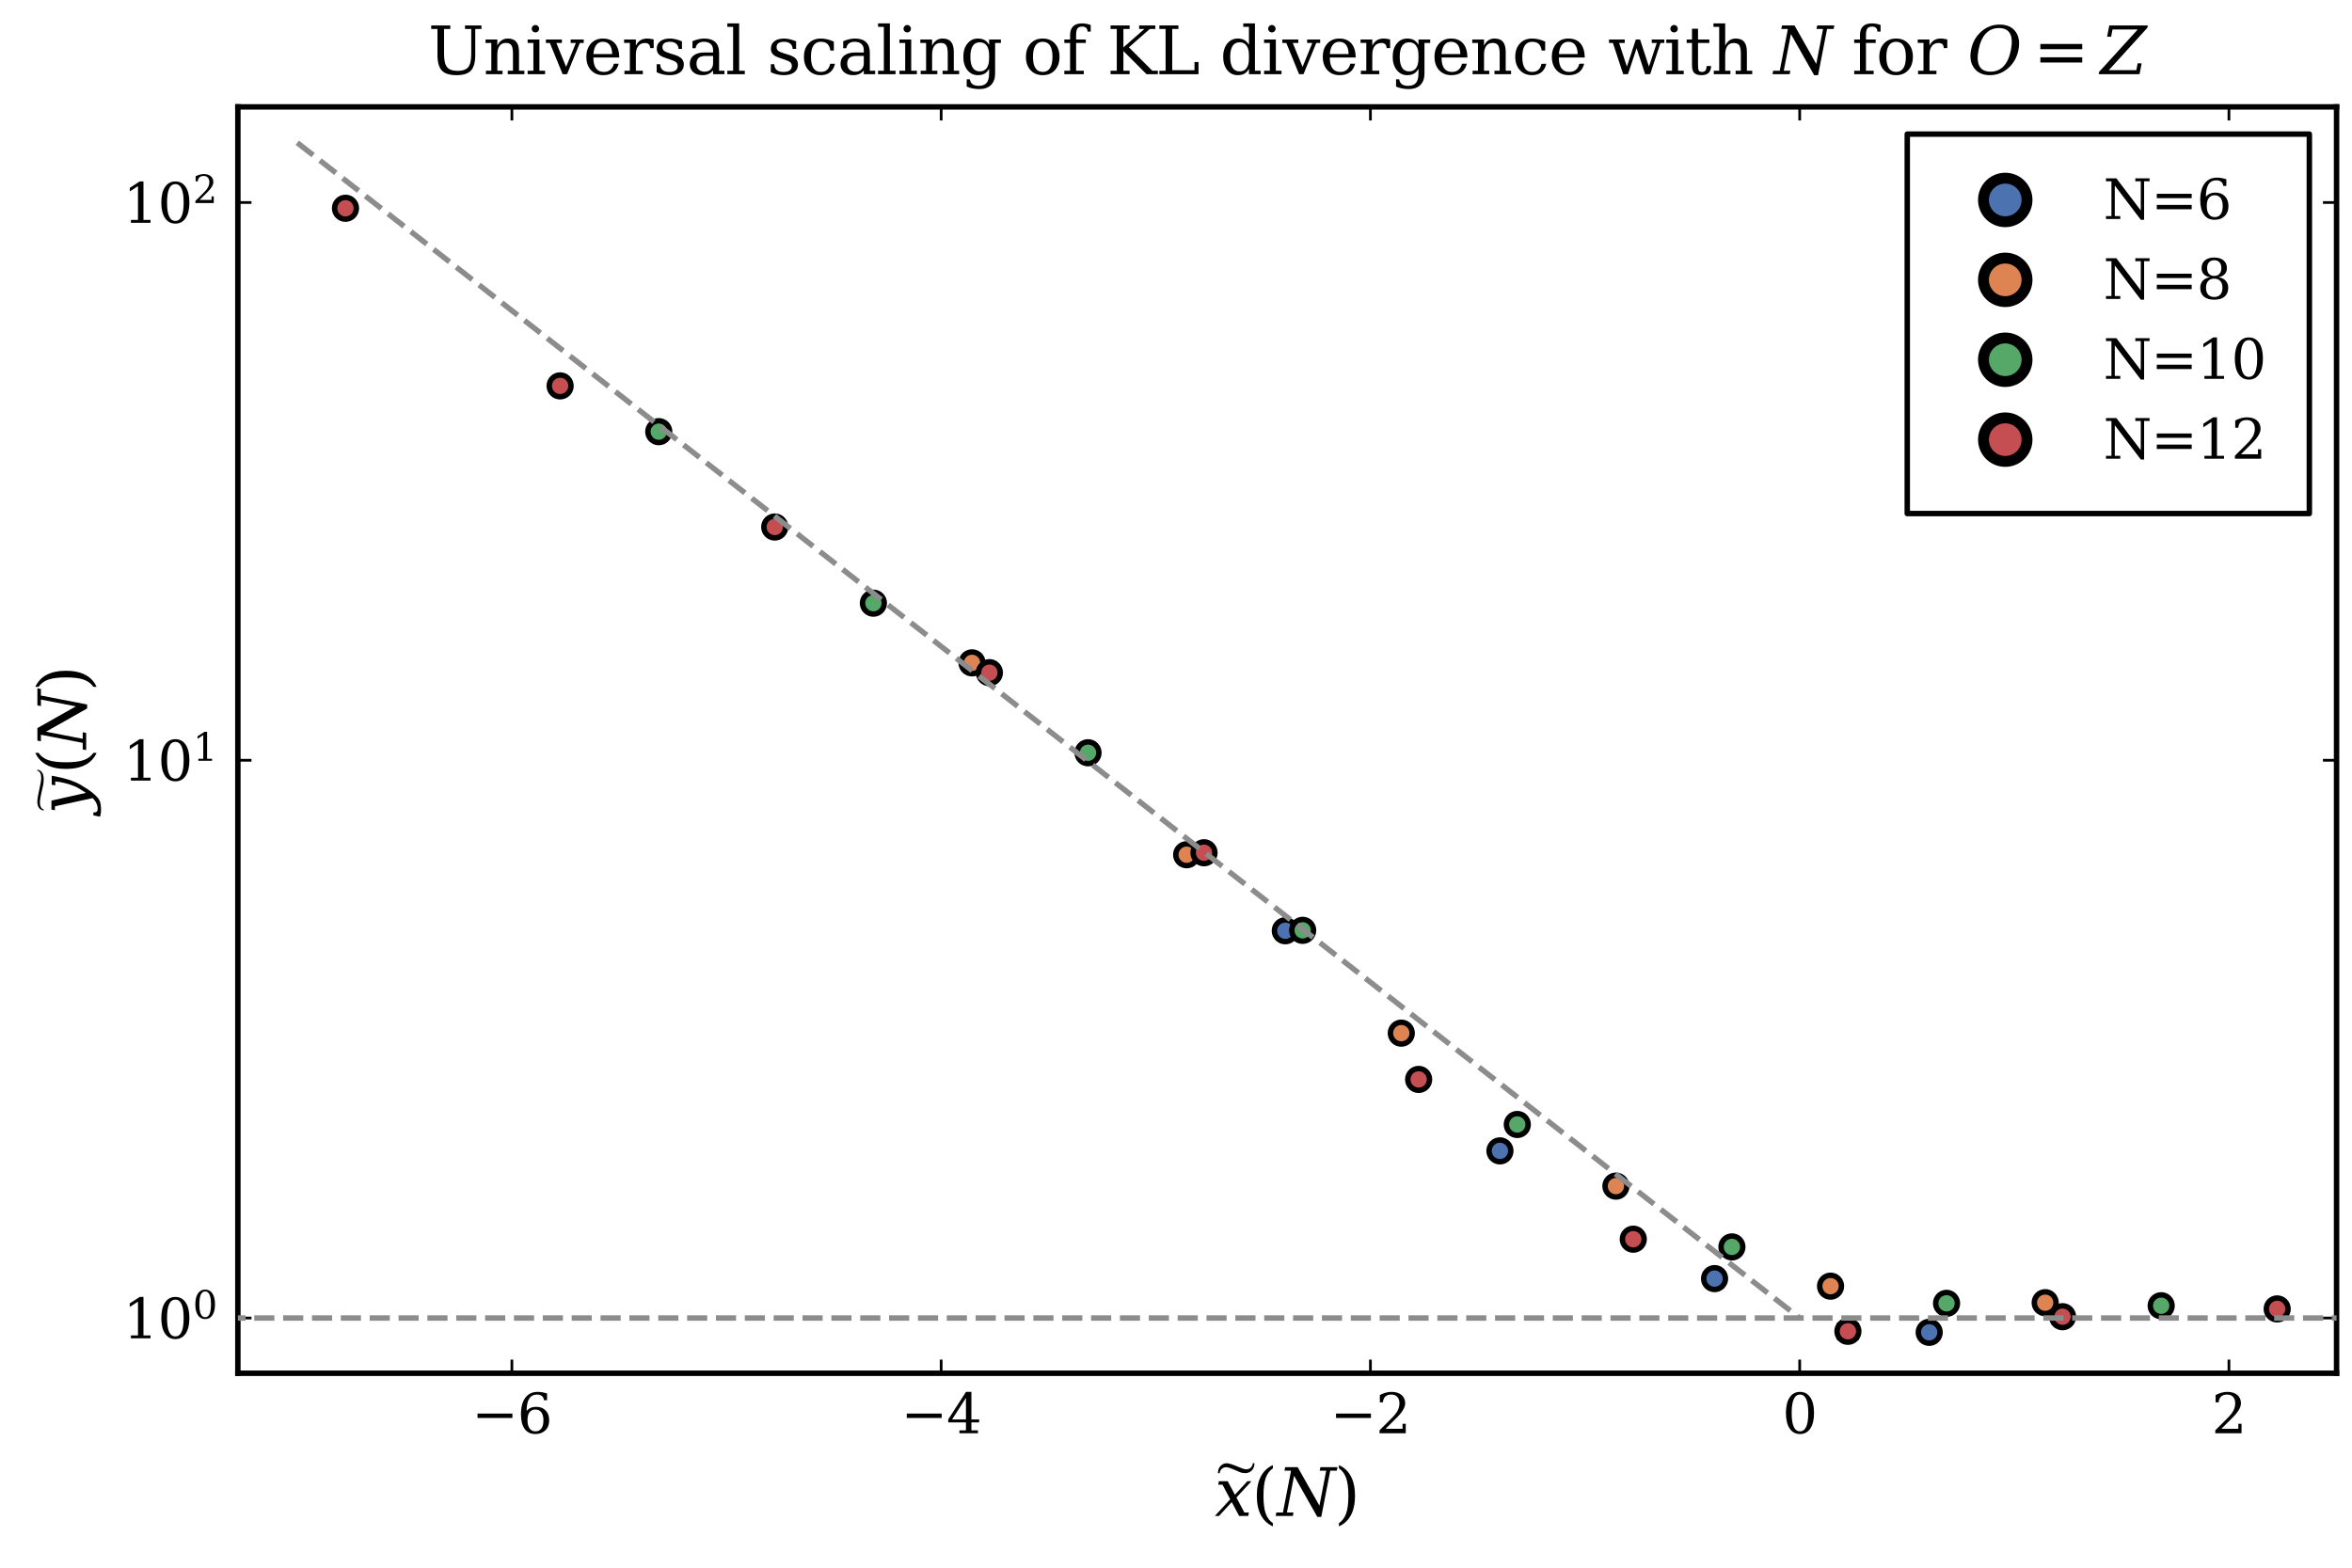 <?xml version="1.0" encoding="utf-8" standalone="no"?>
<!DOCTYPE svg PUBLIC "-//W3C//DTD SVG 1.1//EN"
  "http://www.w3.org/Graphics/SVG/1.1/DTD/svg11.dtd">
<svg xmlns:xlink="http://www.w3.org/1999/xlink" width="432pt" height="288pt" viewBox="0 0 432 288" xmlns="http://www.w3.org/2000/svg" version="1.1">
 <defs>
  <style type="text/css">*{stroke-linejoin: round; stroke-linecap: butt}</style>
 </defs>
 <g id="figure_1">
  <g id="patch_1">
   <path d="M 0 288 
L 432 288 
L 432 0 
L 0 0 
z
" style="fill: #ffffff"/>
  </g>
  <g id="axes_1">
   <g id="patch_2">
    <path d="M 43.69 252.282 
L 429.165 252.282 
L 429.165 19.635 
L 43.69 19.635 
z
" style="fill: #ffffff"/>
   </g>
   <g id="line2d_1">
    <path d="M 236.076 171.076 
L 236.076 170.9 
" clip-path="url(#pf607f4d06b)" style="fill: none; stroke: #000000"/>
   </g>
   <g id="line2d_2">
    <path d="M 275.498 211.608 
L 275.498 211.249 
" clip-path="url(#pf607f4d06b)" style="fill: none; stroke: #000000"/>
   </g>
   <g id="line2d_3">
    <path d="M 314.92 235.152 
L 314.92 234.636 
" clip-path="url(#pf607f4d06b)" style="fill: none; stroke: #000000"/>
   </g>
   <g id="line2d_4">
    <path d="M 354.342 245.056 
L 354.342 244.467 
" clip-path="url(#pf607f4d06b)" style="fill: none; stroke: #000000"/>
   </g>
   <g id="PathCollection_1">
    <defs>
     <path id="m0dd71a8c93" d="M 2 0 
L -2 -0 
" style="stroke: #000000"/>
    </defs>
    <g clip-path="url(#pf607f4d06b)">
     <use xlink:href="#m0dd71a8c93" x="236.076" y="171.076" style="stroke: #000000"/>
     <use xlink:href="#m0dd71a8c93" x="236.076" y="170.9" style="stroke: #000000"/>
    </g>
   </g>
   <g id="PathCollection_2">
    <g clip-path="url(#pf607f4d06b)">
     <use xlink:href="#m0dd71a8c93" x="275.498" y="211.608" style="stroke: #000000"/>
     <use xlink:href="#m0dd71a8c93" x="275.498" y="211.249" style="stroke: #000000"/>
    </g>
   </g>
   <g id="PathCollection_3">
    <g clip-path="url(#pf607f4d06b)">
     <use xlink:href="#m0dd71a8c93" x="314.92" y="235.152" style="stroke: #000000"/>
     <use xlink:href="#m0dd71a8c93" x="314.92" y="234.636" style="stroke: #000000"/>
    </g>
   </g>
   <g id="PathCollection_4">
    <g clip-path="url(#pf607f4d06b)">
     <use xlink:href="#m0dd71a8c93" x="354.342" y="245.056" style="stroke: #000000"/>
     <use xlink:href="#m0dd71a8c93" x="354.342" y="244.467" style="stroke: #000000"/>
    </g>
   </g>
   <g id="PathCollection_5">
    <defs>
     <path id="m28a8d2f6f2" d="M 0 2 
C 0.53 2 1.039 1.789 1.414 1.414 
C 1.789 1.039 2 0.53 2 0 
C 2 -0.53 1.789 -1.039 1.414 -1.414 
C 1.039 -1.789 0.53 -2 0 -2 
C -0.53 -2 -1.039 -1.789 -1.414 -1.414 
C -1.789 -1.039 -2 -0.53 -2 0 
C -2 0.53 -1.789 1.039 -1.414 1.414 
C -1.039 1.789 -0.53 2 0 2 
z
" style="stroke: #000000"/>
    </defs>
    <g clip-path="url(#pf607f4d06b)">
     <use xlink:href="#m28a8d2f6f2" x="236.076" y="170.988" style="fill: #4c72b0; stroke: #000000"/>
     <use xlink:href="#m28a8d2f6f2" x="275.498" y="211.428" style="fill: #4c72b0; stroke: #000000"/>
     <use xlink:href="#m28a8d2f6f2" x="314.92" y="234.893" style="fill: #4c72b0; stroke: #000000"/>
     <use xlink:href="#m28a8d2f6f2" x="354.342" y="244.761" style="fill: #4c72b0; stroke: #000000"/>
    </g>
   </g>
   <g id="matplotlib.axis_1">
    <g id="xtick_1">
     <g id="line2d_5">
      <defs>
       <path id="m14b41e566b" d="M 0 0 
L 0 -2.5 
" style="stroke: #000000; stroke-width: 0.5"/>
      </defs>
      <g>
       <use xlink:href="#m14b41e566b" x="94.022" y="252.282" style="stroke: #000000; stroke-width: 0.5"/>
      </g>
     </g>
     <g id="line2d_6">
      <defs>
       <path id="m88b4d92892" d="M 0 0 
L 0 2.5 
" style="stroke: #000000; stroke-width: 0.5"/>
      </defs>
      <g>
       <use xlink:href="#m88b4d92892" x="94.022" y="19.635" style="stroke: #000000; stroke-width: 0.5"/>
      </g>
     </g>
     <g id="text_1">
      <!-- $-6$ -->
      <g transform="translate(86.622 263.38) scale(0.1 -0.1)">
       <defs>
        <path id="DejaVuSerif-2212" d="M 678 2259 
L 4684 2259 
L 4684 1753 
L 678 1753 
L 678 2259 
z
" transform="scale(0.016)"/>
        <path id="DejaVuSerif-36" d="M 2094 219 
Q 2534 219 2771 542 
Q 3009 866 3009 1472 
Q 3009 2078 2771 2401 
Q 2534 2725 2094 2725 
Q 1647 2725 1412 2412 
Q 1178 2100 1178 1509 
Q 1178 888 1415 553 
Q 1653 219 2094 219 
z
M 1075 2569 
Q 1288 2803 1556 2918 
Q 1825 3034 2163 3034 
Q 2859 3034 3264 2615 
Q 3669 2197 3669 1472 
Q 3669 763 3233 336 
Q 2797 -91 2069 -91 
Q 1278 -91 853 498 
Q 428 1088 428 2181 
Q 428 3406 931 4078 
Q 1434 4750 2350 4750 
Q 2597 4750 2869 4703 
Q 3141 4656 3425 4563 
L 3425 3794 
L 3072 3794 
Q 3034 4109 2831 4275 
Q 2628 4441 2284 4441 
Q 1678 4441 1381 3981 
Q 1084 3522 1075 2569 
z
" transform="scale(0.016)"/>
       </defs>
       <use xlink:href="#DejaVuSerif-2212" transform="translate(0 0.781)"/>
       <use xlink:href="#DejaVuSerif-36" transform="translate(83.789 0.781)"/>
      </g>
     </g>
    </g>
    <g id="xtick_2">
     <g id="line2d_7">
      <g>
       <use xlink:href="#m14b41e566b" x="172.866" y="252.282" style="stroke: #000000; stroke-width: 0.5"/>
      </g>
     </g>
     <g id="line2d_8">
      <g>
       <use xlink:href="#m88b4d92892" x="172.866" y="19.635" style="stroke: #000000; stroke-width: 0.5"/>
      </g>
     </g>
     <g id="text_2">
      <!-- $-4$ -->
      <g transform="translate(165.466 263.38) scale(0.1 -0.1)">
       <defs>
        <path id="DejaVuSerif-34" d="M 2234 1581 
L 2234 4063 
L 641 1581 
L 2234 1581 
z
M 3609 0 
L 1484 0 
L 1484 331 
L 2234 331 
L 2234 1247 
L 197 1247 
L 197 1588 
L 2241 4750 
L 2859 4750 
L 2859 1581 
L 3750 1581 
L 3750 1247 
L 2859 1247 
L 2859 331 
L 3609 331 
L 3609 0 
z
" transform="scale(0.016)"/>
       </defs>
       <use xlink:href="#DejaVuSerif-2212" transform="translate(0 0.781)"/>
       <use xlink:href="#DejaVuSerif-34" transform="translate(83.789 0.781)"/>
      </g>
     </g>
    </g>
    <g id="xtick_3">
     <g id="line2d_9">
      <g>
       <use xlink:href="#m14b41e566b" x="251.71" y="252.282" style="stroke: #000000; stroke-width: 0.5"/>
      </g>
     </g>
     <g id="line2d_10">
      <g>
       <use xlink:href="#m88b4d92892" x="251.71" y="19.635" style="stroke: #000000; stroke-width: 0.5"/>
      </g>
     </g>
     <g id="text_3">
      <!-- $-2$ -->
      <g transform="translate(244.31 263.38) scale(0.1 -0.1)">
       <defs>
        <path id="DejaVuSerif-32" d="M 819 3553 
L 469 3553 
L 469 4384 
Q 803 4563 1142 4656 
Q 1481 4750 1806 4750 
Q 2534 4750 2956 4397 
Q 3378 4044 3378 3438 
Q 3378 2753 2422 1800 
Q 2347 1728 2309 1691 
L 1131 513 
L 3078 513 
L 3078 1088 
L 3444 1088 
L 3444 0 
L 434 0 
L 434 341 
L 1850 1753 
Q 2319 2222 2519 2614 
Q 2719 3006 2719 3438 
Q 2719 3909 2473 4175 
Q 2228 4441 1797 4441 
Q 1350 4441 1106 4219 
Q 863 3997 819 3553 
z
" transform="scale(0.016)"/>
       </defs>
       <use xlink:href="#DejaVuSerif-2212" transform="translate(0 0.781)"/>
       <use xlink:href="#DejaVuSerif-32" transform="translate(83.789 0.781)"/>
      </g>
     </g>
    </g>
    <g id="xtick_4">
     <g id="line2d_11">
      <g>
       <use xlink:href="#m14b41e566b" x="330.554" y="252.282" style="stroke: #000000; stroke-width: 0.5"/>
      </g>
     </g>
     <g id="line2d_12">
      <g>
       <use xlink:href="#m88b4d92892" x="330.554" y="19.635" style="stroke: #000000; stroke-width: 0.5"/>
      </g>
     </g>
     <g id="text_4">
      <!-- $0$ -->
      <g transform="translate(327.354 263.38) scale(0.1 -0.1)">
       <defs>
        <path id="DejaVuSerif-30" d="M 2034 219 
Q 2513 219 2750 744 
Q 2988 1269 2988 2328 
Q 2988 3391 2750 3916 
Q 2513 4441 2034 4441 
Q 1556 4441 1318 3916 
Q 1081 3391 1081 2328 
Q 1081 1269 1318 744 
Q 1556 219 2034 219 
z
M 2034 -91 
Q 1275 -91 848 546 
Q 422 1184 422 2328 
Q 422 3475 848 4112 
Q 1275 4750 2034 4750 
Q 2797 4750 3222 4112 
Q 3647 3475 3647 2328 
Q 3647 1184 3222 546 
Q 2797 -91 2034 -91 
z
" transform="scale(0.016)"/>
       </defs>
       <use xlink:href="#DejaVuSerif-30" transform="translate(0 0.781)"/>
      </g>
     </g>
    </g>
    <g id="xtick_5">
     <g id="line2d_13">
      <g>
       <use xlink:href="#m14b41e566b" x="409.398" y="252.282" style="stroke: #000000; stroke-width: 0.5"/>
      </g>
     </g>
     <g id="line2d_14">
      <g>
       <use xlink:href="#m88b4d92892" x="409.398" y="19.635" style="stroke: #000000; stroke-width: 0.5"/>
      </g>
     </g>
     <g id="text_5">
      <!-- $2$ -->
      <g transform="translate(406.198 263.38) scale(0.1 -0.1)">
       <use xlink:href="#DejaVuSerif-32" transform="translate(0 0.781)"/>
      </g>
     </g>
    </g>
    <g id="text_6">
     <!-- $\widetilde x(N)$ -->
     <g transform="translate(223.108 278.578) scale(0.12 -0.12)">
      <defs>
       <path id="STIXSizeOneSym-Regular-303" d="M -1197 4800 
L -1037 4800 
Q -1037 4358 -1302 4092 
Q -1568 3827 -1926 3827 
Q -2086 3827 -2214 3852 
Q -2342 3878 -2419 3907 
Q -2496 3936 -2717 4035 
Q -2938 4134 -3123 4211 
Q -3597 4410 -3808 4410 
Q -4058 4410 -4234 4259 
Q -4410 4109 -4454 3827 
L -4621 3827 
Q -4621 4288 -4355 4544 
Q -4090 4800 -3757 4800 
Q -3450 4800 -2541 4410 
Q -2074 4205 -1843 4205 
Q -1581 4205 -1408 4358 
Q -1235 4512 -1197 4800 
z
" transform="scale(0.016)"/>
       <path id="DejaVuSerif-Italic-78" d="M 409 0 
L 19 0 
L 1484 1594 
L 747 2988 
L 338 2988 
L 400 3322 
L 1244 3322 
L 1934 2028 
L 3125 3322 
L 3516 3322 
L 2078 1759 
L 2838 331 
L 3272 331 
L 3209 0 
L 2338 0 
L 1631 1325 
L 409 0 
z
" transform="scale(0.016)"/>
       <path id="DejaVuSerif-28" d="M 2041 -997 
Q 1281 -656 893 83 
Q 506 822 506 1931 
Q 506 3044 893 3783 
Q 1281 4522 2041 4863 
L 2041 4556 
Q 1559 4225 1350 3623 
Q 1141 3022 1141 1931 
Q 1141 844 1350 242 
Q 1559 -359 2041 -691 
L 2041 -997 
z
" transform="scale(0.016)"/>
       <path id="DejaVuSerif-Italic-4e" d="M -128 0 
L -66 331 
L 563 331 
L 1341 4331 
L 713 4331 
L 778 4666 
L 1975 4666 
L 4056 984 
L 4706 4331 
L 4081 4331 
L 4147 4666 
L 5784 4666 
L 5719 4331 
L 5091 4331 
L 4231 -91 
L 3853 -91 
L 1631 3841 
L 947 331 
L 1575 331 
L 1513 0 
L -128 0 
z
" transform="scale(0.016)"/>
       <path id="DejaVuSerif-29" d="M 453 -997 
L 453 -691 
Q 934 -359 1145 242 
Q 1356 844 1356 1931 
Q 1356 3022 1145 3623 
Q 934 4225 453 4556 
L 453 4863 
Q 1216 4522 1603 3783 
Q 1991 3044 1991 1931 
Q 1991 822 1603 83 
Q 1216 -656 453 -997 
z
" transform="scale(0.016)"/>
      </defs>
      <use xlink:href="#STIXSizeOneSym-Regular-303" transform="translate(77.047 6.5) scale(0.975)"/>
      <use xlink:href="#DejaVuSerif-Italic-78" transform="translate(0 0.703)"/>
      <use xlink:href="#DejaVuSerif-28" transform="translate(56.396 0.703)"/>
      <use xlink:href="#DejaVuSerif-Italic-4e" transform="translate(95.41 0.703)"/>
      <use xlink:href="#DejaVuSerif-29" transform="translate(182.91 0.703)"/>
     </g>
    </g>
   </g>
   <g id="matplotlib.axis_2">
    <g id="ytick_1">
     <g id="line2d_15">
      <defs>
       <path id="m4ed202f57a" d="M 0 0 
L 2.5 0 
" style="stroke: #000000; stroke-width: 0.5"/>
      </defs>
      <g>
       <use xlink:href="#m4ed202f57a" x="43.69" y="242.133" style="stroke: #000000; stroke-width: 0.5"/>
      </g>
     </g>
     <g id="line2d_16">
      <defs>
       <path id="m81fcffcdef" d="M 0 0 
L -2.5 0 
" style="stroke: #000000; stroke-width: 0.5"/>
      </defs>
      <g>
       <use xlink:href="#m81fcffcdef" x="429.165" y="242.133" style="stroke: #000000; stroke-width: 0.5"/>
      </g>
     </g>
     <g id="text_7">
      <!-- $10^{0}$ -->
      <g transform="translate(22.59 245.932) scale(0.1 -0.1)">
       <defs>
        <path id="DejaVuSerif-31" d="M 909 0 
L 909 331 
L 1722 331 
L 1722 4213 
L 781 3603 
L 781 4013 
L 1919 4750 
L 2350 4750 
L 2350 331 
L 3163 331 
L 3163 0 
L 909 0 
z
" transform="scale(0.016)"/>
       </defs>
       <use xlink:href="#DejaVuSerif-31" transform="translate(0 0.713)"/>
       <use xlink:href="#DejaVuSerif-30" transform="translate(63.623 0.713)"/>
       <use xlink:href="#DejaVuSerif-30" transform="translate(128.154 37.047) scale(0.7)"/>
      </g>
     </g>
    </g>
    <g id="ytick_2">
     <g id="line2d_17">
      <g>
       <use xlink:href="#m4ed202f57a" x="43.69" y="139.669" style="stroke: #000000; stroke-width: 0.5"/>
      </g>
     </g>
     <g id="line2d_18">
      <g>
       <use xlink:href="#m81fcffcdef" x="429.165" y="139.669" style="stroke: #000000; stroke-width: 0.5"/>
      </g>
     </g>
     <g id="text_8">
      <!-- $10^{1}$ -->
      <g transform="translate(22.59 143.468) scale(0.1 -0.1)">
       <use xlink:href="#DejaVuSerif-31" transform="translate(0 0.713)"/>
       <use xlink:href="#DejaVuSerif-30" transform="translate(63.623 0.713)"/>
       <use xlink:href="#DejaVuSerif-31" transform="translate(128.154 37.047) scale(0.7)"/>
      </g>
     </g>
    </g>
    <g id="ytick_3">
     <g id="line2d_19">
      <g>
       <use xlink:href="#m4ed202f57a" x="43.69" y="37.204" style="stroke: #000000; stroke-width: 0.5"/>
      </g>
     </g>
     <g id="line2d_20">
      <g>
       <use xlink:href="#m81fcffcdef" x="429.165" y="37.204" style="stroke: #000000; stroke-width: 0.5"/>
      </g>
     </g>
     <g id="text_9">
      <!-- $10^{2}$ -->
      <g transform="translate(22.59 41.003) scale(0.1 -0.1)">
       <use xlink:href="#DejaVuSerif-31" transform="translate(0 0.713)"/>
       <use xlink:href="#DejaVuSerif-30" transform="translate(63.623 0.713)"/>
       <use xlink:href="#DejaVuSerif-32" transform="translate(128.154 37.047) scale(0.7)"/>
      </g>
     </g>
    </g>
    <g id="text_10">
     <!-- $\widetilde y(N)$ -->
     <g transform="translate(15.83 149.578) rotate(-90) scale(0.12 -0.12)">
      <defs>
       <path id="STIXSizeTwoSym-Regular-303" d="M -1274 4864 
L -1107 4864 
Q -1280 3891 -2560 3891 
Q -2861 3891 -3097 3916 
Q -3334 3942 -3484 3974 
Q -3635 4006 -4044 4102 
Q -4454 4198 -4806 4275 
Q -5741 4474 -6093 4474 
Q -7021 4474 -7206 3891 
L -7373 3891 
Q -7200 4864 -5997 4864 
Q -5414 4864 -3718 4474 
Q -2842 4269 -2400 4269 
Q -1421 4269 -1274 4864 
z
" transform="scale(0.016)"/>
       <path id="DejaVuSerif-Italic-79" d="M 3681 3294 
Q 3372 1506 2828 563 
Q 2031 -822 1391 -1238 
Q 1106 -1422 356 -1422 
Q 209 -1422 60 -1397 
Q -88 -1372 -238 -1325 
L -113 -691 
L 181 -691 
Q 175 -741 175 -788 
Q 175 -919 231 -994 
Q 309 -1100 513 -1100 
Q 1063 -1100 1541 -622 
L 756 2988 
L 378 2988 
L 444 3322 
L 1303 3322 
L 2041 25 
Q 2544 778 2666 1088 
Q 3059 2059 3138 2959 
L 2759 2959 
L 2825 3294 
L 3681 3294 
z
" transform="scale(0.016)"/>
      </defs>
      <use xlink:href="#STIXSizeTwoSym-Regular-303" transform="translate(79.305 26.125) scale(0.625)"/>
      <use xlink:href="#DejaVuSerif-Italic-79" transform="translate(0 0.016)"/>
      <use xlink:href="#DejaVuSerif-28" transform="translate(61.219 0.016)"/>
      <use xlink:href="#DejaVuSerif-Italic-4e" transform="translate(100.232 0.016)"/>
      <use xlink:href="#DejaVuSerif-29" transform="translate(187.732 0.016)"/>
     </g>
    </g>
   </g>
   <g id="line2d_21">
    <path d="M 178.536 121.834 
L 178.536 121.712 
" clip-path="url(#pf607f4d06b)" style="fill: none; stroke: #000000"/>
   </g>
   <g id="line2d_22">
    <path d="M 217.958 157.151 
L 217.958 156.894 
" clip-path="url(#pf607f4d06b)" style="fill: none; stroke: #000000"/>
   </g>
   <g id="line2d_23">
    <path d="M 257.38 190.028 
L 257.38 189.574 
" clip-path="url(#pf607f4d06b)" style="fill: none; stroke: #000000"/>
   </g>
   <g id="line2d_24">
    <path d="M 296.802 218.218 
L 296.802 217.588 
" clip-path="url(#pf607f4d06b)" style="fill: none; stroke: #000000"/>
   </g>
   <g id="line2d_25">
    <path d="M 336.224 236.672 
L 336.224 235.891 
" clip-path="url(#pf607f4d06b)" style="fill: none; stroke: #000000"/>
   </g>
   <g id="line2d_26">
    <path d="M 375.647 239.712 
L 375.647 238.93 
" clip-path="url(#pf607f4d06b)" style="fill: none; stroke: #000000"/>
   </g>
   <g id="PathCollection_6">
    <g clip-path="url(#pf607f4d06b)">
     <use xlink:href="#m0dd71a8c93" x="178.536" y="121.834" style="stroke: #000000"/>
     <use xlink:href="#m0dd71a8c93" x="178.536" y="121.712" style="stroke: #000000"/>
    </g>
   </g>
   <g id="PathCollection_7">
    <g clip-path="url(#pf607f4d06b)">
     <use xlink:href="#m0dd71a8c93" x="217.958" y="157.151" style="stroke: #000000"/>
     <use xlink:href="#m0dd71a8c93" x="217.958" y="156.894" style="stroke: #000000"/>
    </g>
   </g>
   <g id="PathCollection_8">
    <g clip-path="url(#pf607f4d06b)">
     <use xlink:href="#m0dd71a8c93" x="257.38" y="190.028" style="stroke: #000000"/>
     <use xlink:href="#m0dd71a8c93" x="257.38" y="189.574" style="stroke: #000000"/>
    </g>
   </g>
   <g id="PathCollection_9">
    <g clip-path="url(#pf607f4d06b)">
     <use xlink:href="#m0dd71a8c93" x="296.802" y="218.218" style="stroke: #000000"/>
     <use xlink:href="#m0dd71a8c93" x="296.802" y="217.588" style="stroke: #000000"/>
    </g>
   </g>
   <g id="PathCollection_10">
    <g clip-path="url(#pf607f4d06b)">
     <use xlink:href="#m0dd71a8c93" x="336.224" y="236.672" style="stroke: #000000"/>
     <use xlink:href="#m0dd71a8c93" x="336.224" y="235.891" style="stroke: #000000"/>
    </g>
   </g>
   <g id="PathCollection_11">
    <g clip-path="url(#pf607f4d06b)">
     <use xlink:href="#m0dd71a8c93" x="375.647" y="239.712" style="stroke: #000000"/>
     <use xlink:href="#m0dd71a8c93" x="375.647" y="238.93" style="stroke: #000000"/>
    </g>
   </g>
   <g id="PathCollection_12">
    <defs>
     <path id="ma454116f4e" d="M 0 2 
C 0.53 2 1.039 1.789 1.414 1.414 
C 1.789 1.039 2 0.53 2 0 
C 2 -0.53 1.789 -1.039 1.414 -1.414 
C 1.039 -1.789 0.53 -2 0 -2 
C -0.53 -2 -1.039 -1.789 -1.414 -1.414 
C -1.789 -1.039 -2 -0.53 -2 0 
C -2 0.53 -1.789 1.039 -1.414 1.414 
C -1.039 1.789 -0.53 2 0 2 
z
" style="stroke: #000000"/>
    </defs>
    <g clip-path="url(#pf607f4d06b)">
     <use xlink:href="#ma454116f4e" x="178.536" y="121.773" style="fill: #dd8452; stroke: #000000"/>
     <use xlink:href="#ma454116f4e" x="217.958" y="157.022" style="fill: #dd8452; stroke: #000000"/>
     <use xlink:href="#ma454116f4e" x="257.38" y="189.8" style="fill: #dd8452; stroke: #000000"/>
     <use xlink:href="#ma454116f4e" x="296.802" y="217.902" style="fill: #dd8452; stroke: #000000"/>
     <use xlink:href="#ma454116f4e" x="336.224" y="236.28" style="fill: #dd8452; stroke: #000000"/>
     <use xlink:href="#ma454116f4e" x="375.647" y="239.319" style="fill: #dd8452; stroke: #000000"/>
    </g>
   </g>
   <g id="patch_3">
    <path d="M 43.69 252.282 
L 43.69 19.635 
" style="fill: none; stroke: #000000; stroke-linejoin: miter; stroke-linecap: square"/>
   </g>
   <g id="patch_4">
    <path d="M 429.165 252.282 
L 429.165 19.635 
" style="fill: none; stroke: #000000; stroke-linejoin: miter; stroke-linecap: square"/>
   </g>
   <g id="patch_5">
    <path d="M 43.69 252.282 
L 429.165 252.282 
" style="fill: none; stroke: #000000; stroke-linejoin: miter; stroke-linecap: square"/>
   </g>
   <g id="patch_6">
    <path d="M 43.69 19.635 
L 429.165 19.635 
" style="fill: none; stroke: #000000; stroke-linejoin: miter; stroke-linecap: square"/>
   </g>
   <g id="line2d_27">
    <path d="M 120.997 79.368 
L 120.997 79.233 
" clip-path="url(#pf607f4d06b)" style="fill: none; stroke: #000000"/>
   </g>
   <g id="line2d_28">
    <path d="M 160.419 110.902 
L 160.419 110.716 
" clip-path="url(#pf607f4d06b)" style="fill: none; stroke: #000000"/>
   </g>
   <g id="line2d_29">
    <path d="M 199.841 138.447 
L 199.841 138.133 
" clip-path="url(#pf607f4d06b)" style="fill: none; stroke: #000000"/>
   </g>
   <g id="line2d_30">
    <path d="M 239.263 171.241 
L 239.263 170.585 
" clip-path="url(#pf607f4d06b)" style="fill: none; stroke: #000000"/>
   </g>
   <g id="line2d_31">
    <path d="M 278.685 207.05 
L 278.685 206.111 
" clip-path="url(#pf607f4d06b)" style="fill: none; stroke: #000000"/>
   </g>
   <g id="line2d_32">
    <path d="M 318.107 229.623 
L 318.107 228.523 
" clip-path="url(#pf607f4d06b)" style="fill: none; stroke: #000000"/>
   </g>
   <g id="line2d_33">
    <path d="M 357.529 240.043 
L 357.529 238.839 
" clip-path="url(#pf607f4d06b)" style="fill: none; stroke: #000000"/>
   </g>
   <g id="line2d_34">
    <path d="M 396.951 240.475 
L 396.951 239.29 
" clip-path="url(#pf607f4d06b)" style="fill: none; stroke: #000000"/>
   </g>
   <g id="text_11">
    <!-- Universal scaling of KL divergence with $N$ for $O = Z$ -->
    <g transform="translate(78.628 13.635) scale(0.12 -0.12)">
     <defs>
      <path id="DejaVuSerif-55" d="M 897 4331 
L 300 4331 
L 300 4666 
L 2125 4666 
L 2125 4331 
L 1528 4331 
L 1528 1919 
Q 1528 1025 1820 672 
Q 2113 319 2828 319 
Q 3544 319 3836 672 
Q 4128 1025 4128 1919 
L 4128 4331 
L 3531 4331 
L 3531 4666 
L 5106 4666 
L 5106 4331 
L 4513 4331 
L 4513 1856 
Q 4513 791 4103 350 
Q 3694 -91 2713 -91 
Q 1731 -91 1314 353 
Q 897 797 897 1856 
L 897 4331 
z
" transform="scale(0.016)"/>
      <path id="DejaVuSerif-6e" d="M 263 0 
L 263 331 
L 781 331 
L 781 2988 
L 231 2988 
L 231 3322 
L 1356 3322 
L 1356 2731 
Q 1516 3069 1770 3241 
Q 2025 3413 2363 3413 
Q 2913 3413 3172 3097 
Q 3431 2781 3431 2113 
L 3431 331 
L 3944 331 
L 3944 0 
L 2356 0 
L 2356 331 
L 2853 331 
L 2853 1931 
Q 2853 2541 2703 2767 
Q 2553 2994 2175 2994 
Q 1775 2994 1565 2701 
Q 1356 2409 1356 1850 
L 1356 331 
L 1856 331 
L 1856 0 
L 263 0 
z
" transform="scale(0.016)"/>
      <path id="DejaVuSerif-69" d="M 622 4353 
Q 622 4497 726 4603 
Q 831 4709 978 4709 
Q 1122 4709 1226 4603 
Q 1331 4497 1331 4353 
Q 1331 4206 1228 4103 
Q 1125 4000 978 4000 
Q 831 4000 726 4103 
Q 622 4206 622 4353 
z
M 1356 331 
L 1900 331 
L 1900 0 
L 231 0 
L 231 331 
L 781 331 
L 781 2988 
L 231 2988 
L 231 3322 
L 1356 3322 
L 1356 331 
z
" transform="scale(0.016)"/>
      <path id="DejaVuSerif-76" d="M 1581 0 
L 359 2988 
L -19 2988 
L -19 3322 
L 1509 3322 
L 1509 2988 
L 978 2988 
L 1913 703 
L 2847 2988 
L 2350 2988 
L 2350 3322 
L 3597 3322 
L 3597 2988 
L 3225 2988 
L 2003 0 
L 1581 0 
z
" transform="scale(0.016)"/>
      <path id="DejaVuSerif-65" d="M 3469 1600 
L 991 1600 
L 991 1575 
Q 991 903 1244 561 
Q 1497 219 1991 219 
Q 2369 219 2611 417 
Q 2853 616 2950 1006 
L 3413 1006 
Q 3275 459 2904 184 
Q 2534 -91 1931 -91 
Q 1203 -91 761 389 
Q 319 869 319 1663 
Q 319 2450 753 2931 
Q 1188 3413 1894 3413 
Q 2647 3413 3050 2948 
Q 3453 2484 3469 1600 
z
M 2791 1931 
Q 2772 2513 2545 2808 
Q 2319 3103 1894 3103 
Q 1497 3103 1269 2806 
Q 1041 2509 991 1931 
L 2791 1931 
z
" transform="scale(0.016)"/>
      <path id="DejaVuSerif-72" d="M 3059 3328 
L 3059 2497 
L 2728 2497 
Q 2713 2744 2591 2866 
Q 2469 2988 2234 2988 
Q 1809 2988 1582 2694 
Q 1356 2400 1356 1850 
L 1356 331 
L 2022 331 
L 2022 0 
L 263 0 
L 263 331 
L 781 331 
L 781 2994 
L 231 2994 
L 231 3322 
L 1356 3322 
L 1356 2731 
Q 1525 3078 1790 3245 
Q 2056 3413 2438 3413 
Q 2578 3413 2733 3391 
Q 2888 3369 3059 3328 
z
" transform="scale(0.016)"/>
      <path id="DejaVuSerif-73" d="M 359 184 
L 359 959 
L 691 959 
Q 703 588 923 403 
Q 1144 219 1575 219 
Q 1963 219 2166 364 
Q 2369 509 2369 788 
Q 2369 1006 2220 1140 
Q 2072 1275 1594 1428 
L 1178 1569 
Q 750 1706 558 1912 
Q 366 2119 366 2438 
Q 366 2894 700 3153 
Q 1034 3413 1625 3413 
Q 1888 3413 2178 3344 
Q 2469 3275 2778 3144 
L 2778 2419 
L 2447 2419 
Q 2434 2741 2221 2922 
Q 2009 3103 1644 3103 
Q 1281 3103 1095 2975 
Q 909 2847 909 2591 
Q 909 2381 1050 2254 
Q 1191 2128 1613 1997 
L 2069 1856 
Q 2541 1709 2748 1489 
Q 2956 1269 2956 922 
Q 2956 450 2595 179 
Q 2234 -91 1600 -91 
Q 1278 -91 972 -22 
Q 666 47 359 184 
z
" transform="scale(0.016)"/>
      <path id="DejaVuSerif-61" d="M 2547 1044 
L 2547 1747 
L 1806 1747 
Q 1378 1747 1168 1562 
Q 959 1378 959 997 
Q 959 650 1171 447 
Q 1384 244 1747 244 
Q 2106 244 2326 466 
Q 2547 688 2547 1044 
z
M 3122 2075 
L 3122 331 
L 3634 331 
L 3634 0 
L 2547 0 
L 2547 359 
Q 2356 128 2106 18 
Q 1856 -91 1522 -91 
Q 969 -91 644 203 
Q 319 497 319 997 
Q 319 1513 691 1797 
Q 1063 2081 1741 2081 
L 2547 2081 
L 2547 2309 
Q 2547 2688 2317 2895 
Q 2088 3103 1672 3103 
Q 1328 3103 1125 2947 
Q 922 2791 872 2484 
L 575 2484 
L 575 3156 
Q 875 3284 1158 3348 
Q 1441 3413 1709 3413 
Q 2400 3413 2761 3070 
Q 3122 2728 3122 2075 
z
" transform="scale(0.016)"/>
      <path id="DejaVuSerif-6c" d="M 1313 331 
L 1856 331 
L 1856 0 
L 184 0 
L 184 331 
L 738 331 
L 738 4531 
L 184 4531 
L 184 4863 
L 1313 4863 
L 1313 331 
z
" transform="scale(0.016)"/>
      <path id="DejaVuSerif-20" transform="scale(0.016)"/>
      <path id="DejaVuSerif-63" d="M 3291 997 
Q 3169 466 2822 187 
Q 2475 -91 1925 -91 
Q 1200 -91 759 389 
Q 319 869 319 1663 
Q 319 2459 759 2936 
Q 1200 3413 1925 3413 
Q 2241 3413 2553 3339 
Q 2866 3266 3181 3116 
L 3181 2266 
L 2847 2266 
Q 2781 2703 2561 2903 
Q 2341 3103 1931 3103 
Q 1466 3103 1228 2742 
Q 991 2381 991 1663 
Q 991 944 1227 581 
Q 1463 219 1931 219 
Q 2303 219 2525 412 
Q 2747 606 2828 997 
L 3291 997 
z
" transform="scale(0.016)"/>
      <path id="DejaVuSerif-67" d="M 3359 2988 
L 3359 72 
Q 3359 -644 2965 -1033 
Q 2572 -1422 1844 -1422 
Q 1516 -1422 1216 -1362 
Q 916 -1303 641 -1184 
L 641 -488 
L 941 -488 
Q 997 -813 1206 -963 
Q 1416 -1113 1806 -1113 
Q 2313 -1113 2548 -827 
Q 2784 -541 2784 72 
L 2784 519 
Q 2616 206 2355 57 
Q 2094 -91 1709 -91 
Q 1097 -91 708 395 
Q 319 881 319 1663 
Q 319 2444 706 2928 
Q 1094 3413 1709 3413 
Q 2094 3413 2355 3264 
Q 2616 3116 2784 2803 
L 2784 3322 
L 3909 3322 
L 3909 2988 
L 3359 2988 
z
M 2784 1825 
Q 2784 2422 2554 2737 
Q 2325 3053 1888 3053 
Q 1444 3053 1217 2703 
Q 991 2353 991 1663 
Q 991 975 1217 622 
Q 1444 269 1888 269 
Q 2325 269 2554 583 
Q 2784 897 2784 1497 
L 2784 1825 
z
" transform="scale(0.016)"/>
      <path id="DejaVuSerif-6f" d="M 1925 219 
Q 2388 219 2623 584 
Q 2859 950 2859 1663 
Q 2859 2375 2623 2739 
Q 2388 3103 1925 3103 
Q 1463 3103 1227 2739 
Q 991 2375 991 1663 
Q 991 950 1228 584 
Q 1466 219 1925 219 
z
M 1925 -91 
Q 1200 -91 759 389 
Q 319 869 319 1663 
Q 319 2456 758 2934 
Q 1197 3413 1925 3413 
Q 2653 3413 3092 2934 
Q 3531 2456 3531 1663 
Q 3531 869 3092 389 
Q 2653 -91 1925 -91 
z
" transform="scale(0.016)"/>
      <path id="DejaVuSerif-66" d="M 2753 4078 
L 2450 4078 
Q 2447 4313 2317 4434 
Q 2188 4556 1941 4556 
Q 1619 4556 1487 4379 
Q 1356 4203 1356 3750 
L 1356 3322 
L 2284 3322 
L 2284 2988 
L 1356 2988 
L 1356 331 
L 2094 331 
L 2094 0 
L 231 0 
L 231 331 
L 781 331 
L 781 2988 
L 231 2988 
L 231 3322 
L 781 3322 
L 781 3738 
Q 781 4294 1070 4578 
Q 1359 4863 1919 4863 
Q 2128 4863 2337 4825 
Q 2547 4788 2753 4709 
L 2753 4078 
z
" transform="scale(0.016)"/>
      <path id="DejaVuSerif-4b" d="M 353 0 
L 353 331 
L 947 331 
L 947 4331 
L 353 4331 
L 353 4666 
L 2175 4666 
L 2175 4331 
L 1581 4331 
L 1581 2566 
L 3591 4331 
L 3084 4331 
L 3084 4666 
L 4634 4666 
L 4634 4331 
L 4109 4331 
L 2106 2572 
L 4347 331 
L 4878 331 
L 4878 0 
L 3794 0 
L 1581 2216 
L 1581 331 
L 2175 331 
L 2175 0 
L 353 0 
z
" transform="scale(0.016)"/>
      <path id="DejaVuSerif-4c" d="M 353 0 
L 353 331 
L 947 331 
L 947 4331 
L 353 4331 
L 353 4666 
L 2175 4666 
L 2175 4331 
L 1581 4331 
L 1581 384 
L 3713 384 
L 3713 1166 
L 4097 1166 
L 4097 0 
L 353 0 
z
" transform="scale(0.016)"/>
      <path id="DejaVuSerif-64" d="M 3359 331 
L 3909 331 
L 3909 0 
L 2784 0 
L 2784 519 
Q 2616 206 2355 57 
Q 2094 -91 1709 -91 
Q 1097 -91 708 395 
Q 319 881 319 1663 
Q 319 2444 706 2928 
Q 1094 3413 1709 3413 
Q 2094 3413 2355 3264 
Q 2616 3116 2784 2803 
L 2784 4531 
L 2241 4531 
L 2241 4863 
L 3359 4863 
L 3359 331 
z
M 2784 1497 
L 2784 1825 
Q 2784 2422 2554 2737 
Q 2325 3053 1888 3053 
Q 1444 3053 1217 2703 
Q 991 2353 991 1663 
Q 991 975 1217 622 
Q 1444 269 1888 269 
Q 2325 269 2554 583 
Q 2784 897 2784 1497 
z
" transform="scale(0.016)"/>
      <path id="DejaVuSerif-77" d="M 3072 3322 
L 3922 728 
L 4672 2988 
L 4191 2988 
L 4191 3322 
L 5394 3322 
L 5394 2988 
L 5025 2988 
L 4038 0 
L 3559 0 
L 2741 2484 
L 1919 0 
L 1459 0 
L 475 2988 
L 103 2988 
L 103 3322 
L 1606 3322 
L 1606 2988 
L 1069 2988 
L 1813 728 
L 2669 3322 
L 3072 3322 
z
" transform="scale(0.016)"/>
      <path id="DejaVuSerif-74" d="M 691 2988 
L 184 2988 
L 184 3322 
L 691 3322 
L 691 4353 
L 1269 4353 
L 1269 3322 
L 2350 3322 
L 2350 2988 
L 1269 2988 
L 1269 878 
Q 1269 456 1350 337 
Q 1431 219 1650 219 
Q 1875 219 1978 351 
Q 2081 484 2088 781 
L 2522 781 
Q 2497 328 2275 118 
Q 2053 -91 1600 -91 
Q 1103 -91 897 129 
Q 691 350 691 878 
L 691 2988 
z
" transform="scale(0.016)"/>
      <path id="DejaVuSerif-68" d="M 263 0 
L 263 331 
L 781 331 
L 781 4531 
L 231 4531 
L 231 4863 
L 1356 4863 
L 1356 2731 
Q 1516 3069 1770 3241 
Q 2025 3413 2363 3413 
Q 2913 3413 3172 3097 
Q 3431 2781 3431 2113 
L 3431 331 
L 3944 331 
L 3944 0 
L 2356 0 
L 2356 331 
L 2853 331 
L 2853 1931 
Q 2853 2541 2704 2764 
Q 2556 2988 2175 2988 
Q 1775 2988 1565 2697 
Q 1356 2406 1356 1850 
L 1356 331 
L 1856 331 
L 1856 0 
L 263 0 
z
" transform="scale(0.016)"/>
      <path id="DejaVuSerif-Italic-4f" d="M 2219 244 
Q 2984 244 3478 770 
Q 3972 1297 4172 2328 
Q 4372 3363 4084 3889 
Q 3797 4416 3031 4416 
Q 2263 4416 1769 3889 
Q 1275 3363 1075 2328 
Q 875 1297 1162 770 
Q 1450 244 2219 244 
z
M 2153 -91 
Q 1678 -91 1311 65 
Q 944 222 700 525 
Q 419 875 334 1319 
Q 250 1763 359 2328 
Q 469 2894 725 3339 
Q 981 3784 1400 4134 
Q 1766 4441 2191 4595 
Q 2616 4750 3097 4750 
Q 4113 4750 4608 4084 
Q 5103 3419 4891 2328 
Q 4781 1769 4522 1320 
Q 4263 872 3847 525 
Q 3481 219 3056 64 
Q 2631 -91 2153 -91 
z
" transform="scale(0.016)"/>
      <path id="DejaVuSerif-3d" d="M 678 2894 
L 4684 2894 
L 4684 2394 
L 678 2394 
L 678 2894 
z
M 678 1619 
L 4684 1619 
L 4684 1119 
L 678 1119 
L 678 1619 
z
" transform="scale(0.016)"/>
      <path id="DejaVuSerif-Italic-5a" d="M -166 0 
L -122 225 
L 3572 4281 
L 1159 4281 
L 1025 3584 
L 641 3584 
L 850 4666 
L 4538 4666 
L 4494 4441 
L 800 384 
L 3438 384 
L 3563 1038 
L 3944 1038 
L 3744 0 
L -166 0 
z
" transform="scale(0.016)"/>
     </defs>
     <use xlink:href="#DejaVuSerif-55" transform="translate(0 0.016)"/>
     <use xlink:href="#DejaVuSerif-6e" transform="translate(84.277 0.016)"/>
     <use xlink:href="#DejaVuSerif-69" transform="translate(148.682 0.016)"/>
     <use xlink:href="#DejaVuSerif-76" transform="translate(180.664 0.016)"/>
     <use xlink:href="#DejaVuSerif-65" transform="translate(237.158 0.016)"/>
     <use xlink:href="#DejaVuSerif-72" transform="translate(296.338 0.016)"/>
     <use xlink:href="#DejaVuSerif-73" transform="translate(344.141 0.016)"/>
     <use xlink:href="#DejaVuSerif-61" transform="translate(395.459 0.016)"/>
     <use xlink:href="#DejaVuSerif-6c" transform="translate(455.078 0.016)"/>
     <use xlink:href="#DejaVuSerif-20" transform="translate(487.061 0.016)"/>
     <use xlink:href="#DejaVuSerif-73" transform="translate(518.848 0.016)"/>
     <use xlink:href="#DejaVuSerif-63" transform="translate(570.166 0.016)"/>
     <use xlink:href="#DejaVuSerif-61" transform="translate(626.172 0.016)"/>
     <use xlink:href="#DejaVuSerif-6c" transform="translate(685.791 0.016)"/>
     <use xlink:href="#DejaVuSerif-69" transform="translate(717.773 0.016)"/>
     <use xlink:href="#DejaVuSerif-6e" transform="translate(749.756 0.016)"/>
     <use xlink:href="#DejaVuSerif-67" transform="translate(814.16 0.016)"/>
     <use xlink:href="#DejaVuSerif-20" transform="translate(878.174 0.016)"/>
     <use xlink:href="#DejaVuSerif-6f" transform="translate(909.961 0.016)"/>
     <use xlink:href="#DejaVuSerif-66" transform="translate(970.166 0.016)"/>
     <use xlink:href="#DejaVuSerif-20" transform="translate(1007.178 0.016)"/>
     <use xlink:href="#DejaVuSerif-4b" transform="translate(1038.965 0.016)"/>
     <use xlink:href="#DejaVuSerif-4c" transform="translate(1113.672 0.016)"/>
     <use xlink:href="#DejaVuSerif-20" transform="translate(1180.078 0.016)"/>
     <use xlink:href="#DejaVuSerif-64" transform="translate(1211.865 0.016)"/>
     <use xlink:href="#DejaVuSerif-69" transform="translate(1275.879 0.016)"/>
     <use xlink:href="#DejaVuSerif-76" transform="translate(1307.861 0.016)"/>
     <use xlink:href="#DejaVuSerif-65" transform="translate(1364.355 0.016)"/>
     <use xlink:href="#DejaVuSerif-72" transform="translate(1423.535 0.016)"/>
     <use xlink:href="#DejaVuSerif-67" transform="translate(1471.338 0.016)"/>
     <use xlink:href="#DejaVuSerif-65" transform="translate(1535.352 0.016)"/>
     <use xlink:href="#DejaVuSerif-6e" transform="translate(1594.531 0.016)"/>
     <use xlink:href="#DejaVuSerif-63" transform="translate(1658.936 0.016)"/>
     <use xlink:href="#DejaVuSerif-65" transform="translate(1714.941 0.016)"/>
     <use xlink:href="#DejaVuSerif-20" transform="translate(1774.121 0.016)"/>
     <use xlink:href="#DejaVuSerif-77" transform="translate(1805.908 0.016)"/>
     <use xlink:href="#DejaVuSerif-69" transform="translate(1891.504 0.016)"/>
     <use xlink:href="#DejaVuSerif-74" transform="translate(1923.486 0.016)"/>
     <use xlink:href="#DejaVuSerif-68" transform="translate(1963.672 0.016)"/>
     <use xlink:href="#DejaVuSerif-20" transform="translate(2028.076 0.016)"/>
     <use xlink:href="#DejaVuSerif-Italic-4e" transform="translate(2059.863 0.016)"/>
     <use xlink:href="#DejaVuSerif-20" transform="translate(2147.363 0.016)"/>
     <use xlink:href="#DejaVuSerif-66" transform="translate(2179.15 0.016)"/>
     <use xlink:href="#DejaVuSerif-6f" transform="translate(2216.162 0.016)"/>
     <use xlink:href="#DejaVuSerif-72" transform="translate(2276.367 0.016)"/>
     <use xlink:href="#DejaVuSerif-20" transform="translate(2324.17 0.016)"/>
     <use xlink:href="#DejaVuSerif-Italic-4f" transform="translate(2355.957 0.016)"/>
     <use xlink:href="#DejaVuSerif-3d" transform="translate(2456.904 0.016)"/>
     <use xlink:href="#DejaVuSerif-Italic-5a" transform="translate(2559.658 0.016)"/>
    </g>
   </g>
   <g id="PathCollection_13">
    <g clip-path="url(#pf607f4d06b)">
     <use xlink:href="#m0dd71a8c93" x="120.997" y="79.368" style="stroke: #000000"/>
     <use xlink:href="#m0dd71a8c93" x="120.997" y="79.233" style="stroke: #000000"/>
    </g>
   </g>
   <g id="PathCollection_14">
    <g clip-path="url(#pf607f4d06b)">
     <use xlink:href="#m0dd71a8c93" x="160.419" y="110.902" style="stroke: #000000"/>
     <use xlink:href="#m0dd71a8c93" x="160.419" y="110.716" style="stroke: #000000"/>
    </g>
   </g>
   <g id="PathCollection_15">
    <g clip-path="url(#pf607f4d06b)">
     <use xlink:href="#m0dd71a8c93" x="199.841" y="138.447" style="stroke: #000000"/>
     <use xlink:href="#m0dd71a8c93" x="199.841" y="138.133" style="stroke: #000000"/>
    </g>
   </g>
   <g id="PathCollection_16">
    <g clip-path="url(#pf607f4d06b)">
     <use xlink:href="#m0dd71a8c93" x="239.263" y="171.241" style="stroke: #000000"/>
     <use xlink:href="#m0dd71a8c93" x="239.263" y="170.585" style="stroke: #000000"/>
    </g>
   </g>
   <g id="PathCollection_17">
    <g clip-path="url(#pf607f4d06b)">
     <use xlink:href="#m0dd71a8c93" x="278.685" y="207.05" style="stroke: #000000"/>
     <use xlink:href="#m0dd71a8c93" x="278.685" y="206.111" style="stroke: #000000"/>
    </g>
   </g>
   <g id="PathCollection_18">
    <g clip-path="url(#pf607f4d06b)">
     <use xlink:href="#m0dd71a8c93" x="318.107" y="229.623" style="stroke: #000000"/>
     <use xlink:href="#m0dd71a8c93" x="318.107" y="228.523" style="stroke: #000000"/>
    </g>
   </g>
   <g id="PathCollection_19">
    <g clip-path="url(#pf607f4d06b)">
     <use xlink:href="#m0dd71a8c93" x="357.529" y="240.043" style="stroke: #000000"/>
     <use xlink:href="#m0dd71a8c93" x="357.529" y="238.839" style="stroke: #000000"/>
    </g>
   </g>
   <g id="PathCollection_20">
    <g clip-path="url(#pf607f4d06b)">
     <use xlink:href="#m0dd71a8c93" x="396.951" y="240.475" style="stroke: #000000"/>
     <use xlink:href="#m0dd71a8c93" x="396.951" y="239.29" style="stroke: #000000"/>
    </g>
   </g>
   <g id="PathCollection_21">
    <defs>
     <path id="mbd46b701d9" d="M 0 2 
C 0.53 2 1.039 1.789 1.414 1.414 
C 1.789 1.039 2 0.53 2 0 
C 2 -0.53 1.789 -1.039 1.414 -1.414 
C 1.039 -1.789 0.53 -2 0 -2 
C -0.53 -2 -1.039 -1.789 -1.414 -1.414 
C -1.789 -1.039 -2 -0.53 -2 0 
C -2 0.53 -1.789 1.039 -1.414 1.414 
C -1.039 1.789 -0.53 2 0 2 
z
" style="stroke: #000000"/>
    </defs>
    <g clip-path="url(#pf607f4d06b)">
     <use xlink:href="#mbd46b701d9" x="120.997" y="79.301" style="fill: #55a868; stroke: #000000"/>
     <use xlink:href="#mbd46b701d9" x="160.419" y="110.809" style="fill: #55a868; stroke: #000000"/>
     <use xlink:href="#mbd46b701d9" x="199.841" y="138.29" style="fill: #55a868; stroke: #000000"/>
     <use xlink:href="#mbd46b701d9" x="239.263" y="170.912" style="fill: #55a868; stroke: #000000"/>
     <use xlink:href="#mbd46b701d9" x="278.685" y="206.578" style="fill: #55a868; stroke: #000000"/>
     <use xlink:href="#mbd46b701d9" x="318.107" y="229.07" style="fill: #55a868; stroke: #000000"/>
     <use xlink:href="#mbd46b701d9" x="357.529" y="239.437" style="fill: #55a868; stroke: #000000"/>
     <use xlink:href="#mbd46b701d9" x="396.951" y="239.878" style="fill: #55a868; stroke: #000000"/>
    </g>
   </g>
   <g id="line2d_35">
    <path d="M 63.457 38.341 
L 63.457 38.178 
" clip-path="url(#pf607f4d06b)" style="fill: none; stroke: #000000"/>
   </g>
   <g id="line2d_36">
    <path d="M 102.879 71.002 
L 102.879 70.778 
" clip-path="url(#pf607f4d06b)" style="fill: none; stroke: #000000"/>
   </g>
   <g id="line2d_37">
    <path d="M 142.301 96.937 
L 142.301 96.697 
" clip-path="url(#pf607f4d06b)" style="fill: none; stroke: #000000"/>
   </g>
   <g id="line2d_38">
    <path d="M 181.723 123.798 
L 181.723 123.357 
" clip-path="url(#pf607f4d06b)" style="fill: none; stroke: #000000"/>
   </g>
   <g id="line2d_39">
    <path d="M 221.145 157.248 
L 221.145 156.077 
" clip-path="url(#pf607f4d06b)" style="fill: none; stroke: #000000"/>
   </g>
   <g id="line2d_40">
    <path d="M 260.567 199.146 
L 260.567 197.471 
" clip-path="url(#pf607f4d06b)" style="fill: none; stroke: #000000"/>
   </g>
   <g id="line2d_41">
    <path d="M 299.989 228.56 
L 299.989 226.76 
" clip-path="url(#pf607f4d06b)" style="fill: none; stroke: #000000"/>
   </g>
   <g id="line2d_42">
    <path d="M 339.412 245.697 
L 339.412 243.479 
" clip-path="url(#pf607f4d06b)" style="fill: none; stroke: #000000"/>
   </g>
   <g id="line2d_43">
    <path d="M 378.834 242.864 
L 378.834 240.943 
" clip-path="url(#pf607f4d06b)" style="fill: none; stroke: #000000"/>
   </g>
   <g id="line2d_44">
    <path d="M 418.256 241.342 
L 418.256 239.597 
" clip-path="url(#pf607f4d06b)" style="fill: none; stroke: #000000"/>
   </g>
   <g id="PathCollection_22">
    <g clip-path="url(#pf607f4d06b)">
     <use xlink:href="#m0dd71a8c93" x="63.457" y="38.341" style="stroke: #000000"/>
     <use xlink:href="#m0dd71a8c93" x="63.457" y="38.178" style="stroke: #000000"/>
    </g>
   </g>
   <g id="PathCollection_23">
    <g clip-path="url(#pf607f4d06b)">
     <use xlink:href="#m0dd71a8c93" x="102.879" y="71.002" style="stroke: #000000"/>
     <use xlink:href="#m0dd71a8c93" x="102.879" y="70.778" style="stroke: #000000"/>
    </g>
   </g>
   <g id="PathCollection_24">
    <g clip-path="url(#pf607f4d06b)">
     <use xlink:href="#m0dd71a8c93" x="142.301" y="96.937" style="stroke: #000000"/>
     <use xlink:href="#m0dd71a8c93" x="142.301" y="96.697" style="stroke: #000000"/>
    </g>
   </g>
   <g id="PathCollection_25">
    <g clip-path="url(#pf607f4d06b)">
     <use xlink:href="#m0dd71a8c93" x="181.723" y="123.798" style="stroke: #000000"/>
     <use xlink:href="#m0dd71a8c93" x="181.723" y="123.357" style="stroke: #000000"/>
    </g>
   </g>
   <g id="PathCollection_26">
    <g clip-path="url(#pf607f4d06b)">
     <use xlink:href="#m0dd71a8c93" x="221.145" y="157.248" style="stroke: #000000"/>
     <use xlink:href="#m0dd71a8c93" x="221.145" y="156.077" style="stroke: #000000"/>
    </g>
   </g>
   <g id="PathCollection_27">
    <g clip-path="url(#pf607f4d06b)">
     <use xlink:href="#m0dd71a8c93" x="260.567" y="199.146" style="stroke: #000000"/>
     <use xlink:href="#m0dd71a8c93" x="260.567" y="197.471" style="stroke: #000000"/>
    </g>
   </g>
   <g id="PathCollection_28">
    <g clip-path="url(#pf607f4d06b)">
     <use xlink:href="#m0dd71a8c93" x="299.989" y="228.56" style="stroke: #000000"/>
     <use xlink:href="#m0dd71a8c93" x="299.989" y="226.76" style="stroke: #000000"/>
    </g>
   </g>
   <g id="PathCollection_29">
    <g clip-path="url(#pf607f4d06b)">
     <use xlink:href="#m0dd71a8c93" x="339.412" y="245.697" style="stroke: #000000"/>
     <use xlink:href="#m0dd71a8c93" x="339.412" y="243.479" style="stroke: #000000"/>
    </g>
   </g>
   <g id="PathCollection_30">
    <g clip-path="url(#pf607f4d06b)">
     <use xlink:href="#m0dd71a8c93" x="378.834" y="242.864" style="stroke: #000000"/>
     <use xlink:href="#m0dd71a8c93" x="378.834" y="240.943" style="stroke: #000000"/>
    </g>
   </g>
   <g id="PathCollection_31">
    <g clip-path="url(#pf607f4d06b)">
     <use xlink:href="#m0dd71a8c93" x="418.256" y="241.342" style="stroke: #000000"/>
     <use xlink:href="#m0dd71a8c93" x="418.256" y="239.597" style="stroke: #000000"/>
    </g>
   </g>
   <g id="PathCollection_32">
    <defs>
     <path id="m63460fa196" d="M 0 2 
C 0.53 2 1.039 1.789 1.414 1.414 
C 1.789 1.039 2 0.53 2 0 
C 2 -0.53 1.789 -1.039 1.414 -1.414 
C 1.039 -1.789 0.53 -2 0 -2 
C -0.53 -2 -1.039 -1.789 -1.414 -1.414 
C -1.789 -1.039 -2 -0.53 -2 0 
C -2 0.53 -1.789 1.039 -1.414 1.414 
C -1.039 1.789 -0.53 2 0 2 
z
" style="stroke: #000000"/>
    </defs>
    <g clip-path="url(#pf607f4d06b)">
     <use xlink:href="#m63460fa196" x="63.457" y="38.26" style="fill: #c44e52; stroke: #000000"/>
     <use xlink:href="#m63460fa196" x="102.879" y="70.89" style="fill: #c44e52; stroke: #000000"/>
     <use xlink:href="#m63460fa196" x="142.301" y="96.817" style="fill: #c44e52; stroke: #000000"/>
     <use xlink:href="#m63460fa196" x="181.723" y="123.577" style="fill: #c44e52; stroke: #000000"/>
     <use xlink:href="#m63460fa196" x="221.145" y="156.659" style="fill: #c44e52; stroke: #000000"/>
     <use xlink:href="#m63460fa196" x="260.567" y="198.301" style="fill: #c44e52; stroke: #000000"/>
     <use xlink:href="#m63460fa196" x="299.989" y="227.651" style="fill: #c44e52; stroke: #000000"/>
     <use xlink:href="#m63460fa196" x="339.412" y="244.574" style="fill: #c44e52; stroke: #000000"/>
     <use xlink:href="#m63460fa196" x="378.834" y="241.893" style="fill: #c44e52; stroke: #000000"/>
     <use xlink:href="#m63460fa196" x="418.256" y="240.461" style="fill: #c44e52; stroke: #000000"/>
    </g>
   </g>
   <g id="line2d_45">
    <path d="M -1 242.133 
L 433 242.133 
" clip-path="url(#pf607f4d06b)" style="fill: none; stroke-dasharray: 3.7,1.6; stroke-dashoffset: 0; stroke: #8c8c8c"/>
   </g>
   <g id="line2d_46">
    <path d="M 54.6 26.219 
L 57.387 28.4 
L 60.174 30.581 
L 62.962 32.762 
L 65.749 34.943 
L 68.537 37.124 
L 71.324 39.305 
L 74.111 41.486 
L 76.899 43.667 
L 79.686 45.848 
L 82.474 48.029 
L 85.261 50.209 
L 88.049 52.39 
L 90.836 54.571 
L 93.623 56.752 
L 96.411 58.933 
L 99.198 61.114 
L 101.986 63.295 
L 104.773 65.476 
L 107.56 67.657 
L 110.348 69.838 
L 113.135 72.019 
L 115.923 74.2 
L 118.71 76.381 
L 121.498 78.562 
L 124.285 80.743 
L 127.072 82.924 
L 129.86 85.105 
L 132.647 87.286 
L 135.435 89.467 
L 138.222 91.648 
L 141.009 93.828 
L 143.797 96.009 
L 146.584 98.19 
L 149.372 100.371 
L 152.159 102.552 
L 154.947 104.733 
L 157.734 106.914 
L 160.521 109.095 
L 163.309 111.276 
L 166.096 113.457 
L 168.884 115.638 
L 171.671 117.819 
L 174.458 120 
L 177.246 122.181 
L 180.033 124.362 
L 182.821 126.543 
L 185.608 128.724 
L 188.396 130.905 
L 191.183 133.086 
L 193.97 135.267 
L 196.758 137.447 
L 199.545 139.628 
L 202.333 141.809 
L 205.12 143.99 
L 207.908 146.171 
L 210.695 148.352 
L 213.482 150.533 
L 216.27 152.714 
L 219.057 154.895 
L 221.845 157.076 
L 224.632 159.257 
L 227.419 161.438 
L 230.207 163.619 
L 232.994 165.8 
L 235.782 167.981 
L 238.569 170.162 
L 241.357 172.343 
L 244.144 174.524 
L 246.931 176.705 
L 249.719 178.886 
L 252.506 181.067 
L 255.294 183.247 
L 258.081 185.428 
L 260.868 187.609 
L 263.656 189.79 
L 266.443 191.971 
L 269.231 194.152 
L 272.018 196.333 
L 274.806 198.514 
L 277.593 200.695 
L 280.38 202.876 
L 283.168 205.057 
L 285.955 207.238 
L 288.743 209.419 
L 291.53 211.6 
L 294.317 213.781 
L 297.105 215.962 
L 299.892 218.143 
L 302.68 220.324 
L 305.467 222.505 
L 308.255 224.686 
L 311.042 226.866 
L 313.829 229.047 
L 316.617 231.228 
L 319.404 233.409 
L 322.192 235.59 
L 324.979 237.771 
L 327.767 239.952 
L 330.554 242.133 
" clip-path="url(#pf607f4d06b)" style="fill: none; stroke-dasharray: 3.7,1.6; stroke-dashoffset: 0; stroke: #8c8c8c"/>
   </g>
   <g id="legend_1">
    <g id="patch_7">
     <path d="M 350.311 94.347 
L 424.165 94.347 
L 424.165 24.635 
L 350.311 24.635 
z
" style="fill: #ffffff; stroke: #000000; stroke-linejoin: miter"/>
    </g>
    <g id="line2d_47">
     <path d="M 358.311 36.733 
L 368.311 36.733 
L 378.311 36.733 
" style="fill: none"/>
     <defs>
      <path id="mab36456bba" d="M 0 4 
C 1.061 4 2.078 3.579 2.828 2.828 
C 3.579 2.078 4 1.061 4 0 
C 4 -1.061 3.579 -2.078 2.828 -2.828 
C 2.078 -3.579 1.061 -4 0 -4 
C -1.061 -4 -2.078 -3.579 -2.828 -2.828 
C -3.579 -2.078 -4 -1.061 -4 0 
C -4 1.061 -3.579 2.078 -2.828 2.828 
C -2.078 3.579 -1.061 4 0 4 
z
" style="stroke: #000000; stroke-width: 2"/>
     </defs>
     <g>
      <use xlink:href="#mab36456bba" x="368.311" y="36.733" style="fill: #4c72b0; stroke: #000000; stroke-width: 2"/>
     </g>
    </g>
    <g id="text_12">
     <!-- N=6 -->
     <g transform="translate(386.311 40.233) scale(0.1 -0.1)">
      <defs>
       <path id="DejaVuSerif-4e" d="M 313 0 
L 313 331 
L 941 331 
L 941 4331 
L 313 4331 
L 313 4666 
L 1509 4666 
L 4306 984 
L 4306 4331 
L 3681 4331 
L 3681 4666 
L 5319 4666 
L 5319 4331 
L 4691 4331 
L 4691 -91 
L 4313 -91 
L 1325 3841 
L 1325 331 
L 1953 331 
L 1953 0 
L 313 0 
z
" transform="scale(0.016)"/>
      </defs>
      <use xlink:href="#DejaVuSerif-4e"/>
      <use xlink:href="#DejaVuSerif-3d" x="87.5"/>
      <use xlink:href="#DejaVuSerif-36" x="171.289"/>
     </g>
    </g>
    <g id="line2d_48">
     <path d="M 358.311 51.411 
L 368.311 51.411 
L 378.311 51.411 
" style="fill: none"/>
     <defs>
      <path id="m474ecbbc06" d="M 0 4 
C 1.061 4 2.078 3.579 2.828 2.828 
C 3.579 2.078 4 1.061 4 0 
C 4 -1.061 3.579 -2.078 2.828 -2.828 
C 2.078 -3.579 1.061 -4 0 -4 
C -1.061 -4 -2.078 -3.579 -2.828 -2.828 
C -3.579 -2.078 -4 -1.061 -4 0 
C -4 1.061 -3.579 2.078 -2.828 2.828 
C -2.078 3.579 -1.061 4 0 4 
z
" style="stroke: #000000; stroke-width: 2"/>
     </defs>
     <g>
      <use xlink:href="#m474ecbbc06" x="368.311" y="51.411" style="fill: #dd8452; stroke: #000000; stroke-width: 2"/>
     </g>
    </g>
    <g id="text_13">
     <!-- N=8 -->
     <g transform="translate(386.311 54.911) scale(0.1 -0.1)">
      <defs>
       <path id="DejaVuSerif-38" d="M 2981 1275 
Q 2981 1775 2732 2051 
Q 2484 2328 2034 2328 
Q 1584 2328 1336 2051 
Q 1088 1775 1088 1275 
Q 1088 772 1336 495 
Q 1584 219 2034 219 
Q 2484 219 2732 495 
Q 2981 772 2981 1275 
z
M 2853 3541 
Q 2853 3966 2637 4203 
Q 2422 4441 2034 4441 
Q 1650 4441 1433 4203 
Q 1216 3966 1216 3541 
Q 1216 3113 1433 2875 
Q 1650 2638 2034 2638 
Q 2422 2638 2637 2875 
Q 2853 3113 2853 3541 
z
M 2516 2484 
Q 3047 2413 3344 2092 
Q 3641 1772 3641 1275 
Q 3641 619 3225 264 
Q 2809 -91 2034 -91 
Q 1263 -91 845 264 
Q 428 619 428 1275 
Q 428 1772 725 2092 
Q 1022 2413 1556 2484 
Q 1084 2569 832 2842 
Q 581 3116 581 3541 
Q 581 4103 968 4426 
Q 1356 4750 2034 4750 
Q 2713 4750 3100 4426 
Q 3488 4103 3488 3541 
Q 3488 3116 3236 2842 
Q 2984 2569 2516 2484 
z
" transform="scale(0.016)"/>
      </defs>
      <use xlink:href="#DejaVuSerif-4e"/>
      <use xlink:href="#DejaVuSerif-3d" x="87.5"/>
      <use xlink:href="#DejaVuSerif-38" x="171.289"/>
     </g>
    </g>
    <g id="line2d_49">
     <path d="M 358.311 66.089 
L 368.311 66.089 
L 378.311 66.089 
" style="fill: none"/>
     <defs>
      <path id="ma5377df42e" d="M 0 4 
C 1.061 4 2.078 3.579 2.828 2.828 
C 3.579 2.078 4 1.061 4 0 
C 4 -1.061 3.579 -2.078 2.828 -2.828 
C 2.078 -3.579 1.061 -4 0 -4 
C -1.061 -4 -2.078 -3.579 -2.828 -2.828 
C -3.579 -2.078 -4 -1.061 -4 0 
C -4 1.061 -3.579 2.078 -2.828 2.828 
C -2.078 3.579 -1.061 4 0 4 
z
" style="stroke: #000000; stroke-width: 2"/>
     </defs>
     <g>
      <use xlink:href="#ma5377df42e" x="368.311" y="66.089" style="fill: #55a868; stroke: #000000; stroke-width: 2"/>
     </g>
    </g>
    <g id="text_14">
     <!-- N=10 -->
     <g transform="translate(386.311 69.589) scale(0.1 -0.1)">
      <use xlink:href="#DejaVuSerif-4e"/>
      <use xlink:href="#DejaVuSerif-3d" x="87.5"/>
      <use xlink:href="#DejaVuSerif-31" x="171.289"/>
      <use xlink:href="#DejaVuSerif-30" x="234.912"/>
     </g>
    </g>
    <g id="line2d_50">
     <path d="M 358.311 80.767 
L 368.311 80.767 
L 378.311 80.767 
" style="fill: none"/>
     <defs>
      <path id="mec3f403718" d="M 0 4 
C 1.061 4 2.078 3.579 2.828 2.828 
C 3.579 2.078 4 1.061 4 0 
C 4 -1.061 3.579 -2.078 2.828 -2.828 
C 2.078 -3.579 1.061 -4 0 -4 
C -1.061 -4 -2.078 -3.579 -2.828 -2.828 
C -3.579 -2.078 -4 -1.061 -4 0 
C -4 1.061 -3.579 2.078 -2.828 2.828 
C -2.078 3.579 -1.061 4 0 4 
z
" style="stroke: #000000; stroke-width: 2"/>
     </defs>
     <g>
      <use xlink:href="#mec3f403718" x="368.311" y="80.767" style="fill: #c44e52; stroke: #000000; stroke-width: 2"/>
     </g>
    </g>
    <g id="text_15">
     <!-- N=12 -->
     <g transform="translate(386.311 84.267) scale(0.1 -0.1)">
      <use xlink:href="#DejaVuSerif-4e"/>
      <use xlink:href="#DejaVuSerif-3d" x="87.5"/>
      <use xlink:href="#DejaVuSerif-31" x="171.289"/>
      <use xlink:href="#DejaVuSerif-32" x="234.912"/>
     </g>
    </g>
   </g>
  </g>
 </g>
 <defs>
  <clipPath id="pf607f4d06b">
   <rect x="43.69" y="19.635" width="385.476" height="232.647"/>
  </clipPath>
 </defs>
</svg>
